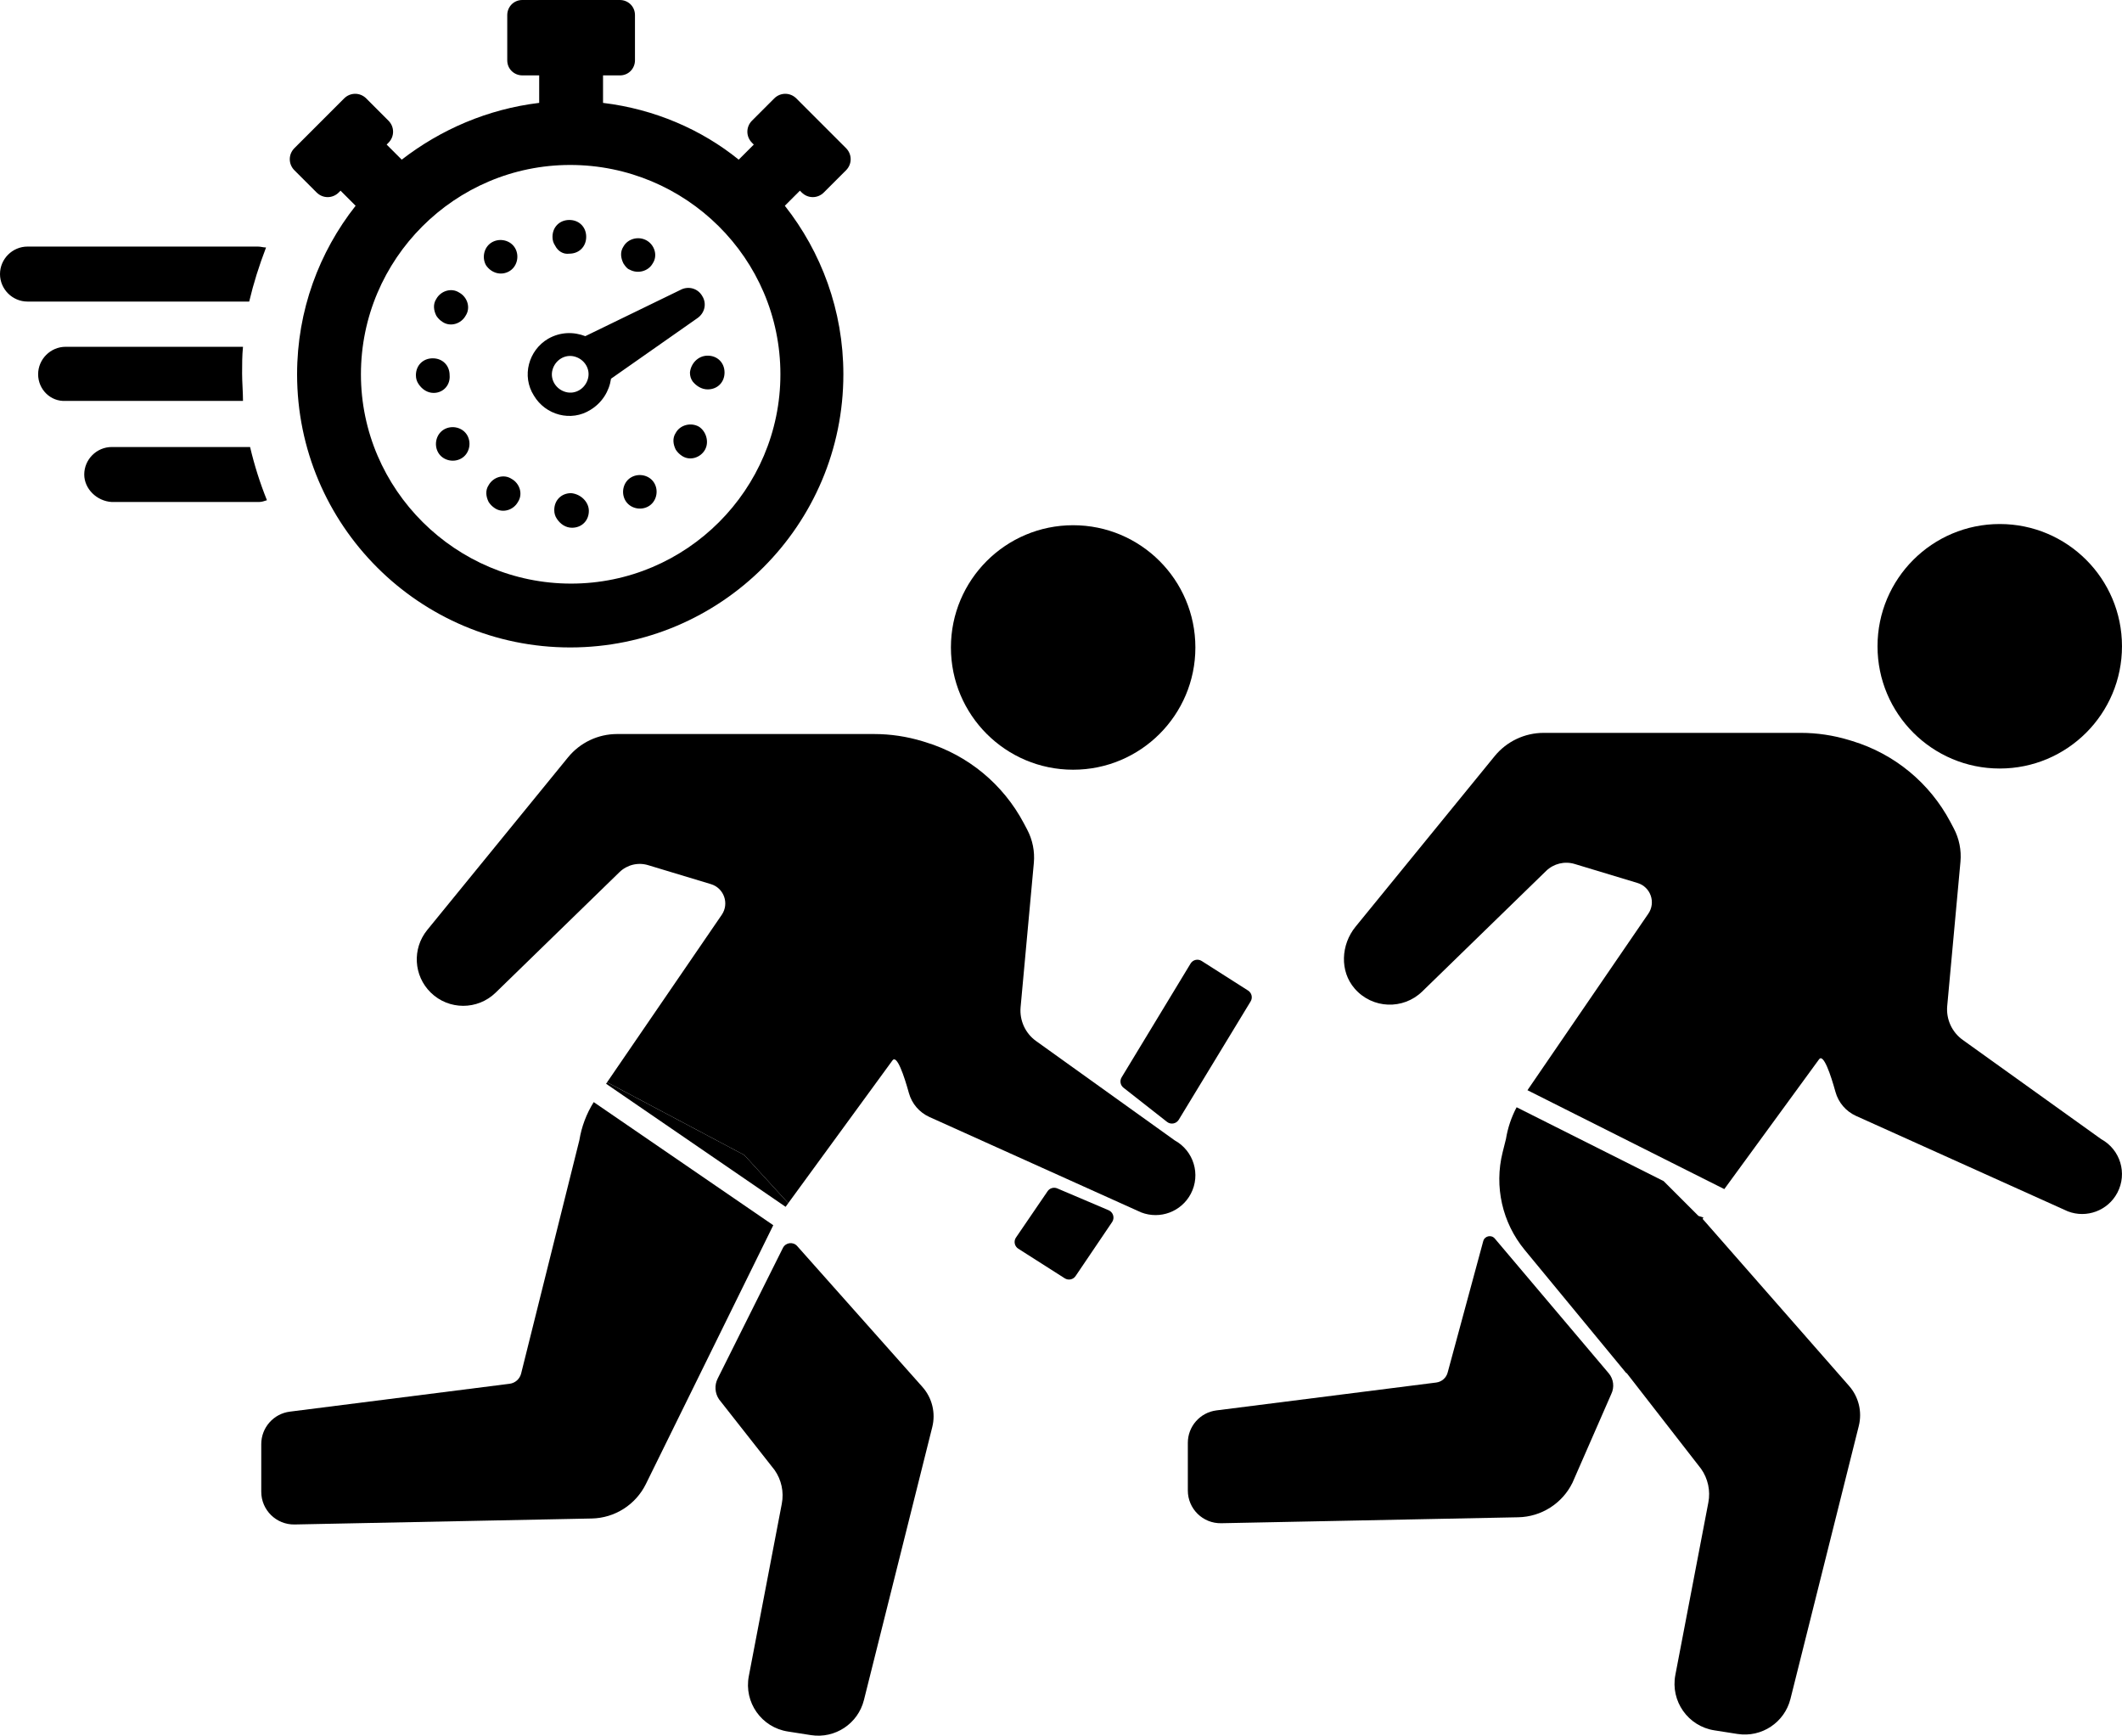 <?xml version="1.0" encoding="utf-8"?>
<!-- Generator: Adobe Illustrator 16.0.0, SVG Export Plug-In . SVG Version: 6.00 Build 0)  -->
<!DOCTYPE svg PUBLIC "-//W3C//DTD SVG 1.1//EN" "http://www.w3.org/Graphics/SVG/1.1/DTD/svg11.dtd">
<svg version="1.1" xmlns="http://www.w3.org/2000/svg" xmlns:xlink="http://www.w3.org/1999/xlink" x="0px" y="0px"
	 width="122.27px" height="100.001px" viewBox="0 0 122.27 100.001" enable-background="new 0 0 122.27 100.001"
	 xml:space="preserve">
<g id="Layer_1">
</g>
<g id="Layer_2">
	<g>
		<g>
			<path d="M34.747,5.928V4.344h0.971c0.511,0,0.869-0.408,0.869-0.869V0.869C36.587,0.358,36.178,0,35.718,0h-5.621
				c-0.511,0-0.869,0.41-0.869,0.869v2.605c0,0.512,0.409,0.869,0.869,0.869h0.971v1.584c-2.964,0.357-5.672,1.533-7.92,3.271
				L22.279,8.33l0.102-0.103c0.358-0.358,0.358-0.92,0-1.277l-1.277-1.278c-0.358-0.357-0.92-0.357-1.277,0l-2.862,2.862
				c-0.357,0.357-0.357,0.92,0,1.277l1.277,1.277c0.358,0.358,0.92,0.358,1.278,0l0.102-0.103l0.869,0.869
				c-2.095,2.657-3.373,6.029-3.373,9.709c0,8.687,7.052,15.738,15.738,15.738c8.687,0,15.739-7.052,15.739-15.738
				c0-3.68-1.278-7.052-3.373-9.709l0.869-0.869l0.102,0.103c0.358,0.358,0.92,0.358,1.277,0l1.278-1.277
				c0.357-0.357,0.357-0.92,0-1.277l-2.862-2.862c-0.358-0.357-0.919-0.357-1.277,0L43.332,6.95c-0.358,0.357-0.358,0.919,0,1.277
				l0.102,0.103l-0.869,0.868C40.419,7.461,37.711,6.285,34.747,5.928z M44.967,21.564c0,6.643-5.417,12.059-12.06,12.059
				s-12.11-5.416-12.11-12.059s5.417-12.06,12.059-12.06C39.5,9.505,44.967,14.871,44.967,21.564z M4.854,27.338
				c0-0.868,0.715-1.584,1.584-1.584h7.972c0.255,1.074,0.562,2.045,0.971,3.066c-0.153,0.051-0.307,0.102-0.46,0.102H6.438
				C5.57,28.871,4.854,28.156,4.854,27.338z M14.359,17.374H1.584C0.715,17.374,0,16.658,0,15.79s0.715-1.584,1.584-1.584H14.87
				c0.153,0,0.307,0.052,0.46,0.052C14.921,15.33,14.614,16.301,14.359,17.374z M2.197,21.564c0-0.869,0.715-1.584,1.584-1.584
				h10.22c-0.051,0.511-0.051,1.021-0.051,1.533c0,0.511,0.051,1.072,0.051,1.584H3.781C2.913,23.148,2.197,22.434,2.197,21.564z
				 M40.47,17.067c-0.255-0.46-0.817-0.612-1.277-0.357l-5.468,2.657c-0.664-0.256-1.431-0.256-2.146,0.152
				c-1.124,0.665-1.533,2.146-0.817,3.271c0.664,1.124,2.146,1.533,3.27,0.817c0.665-0.409,1.073-1.073,1.175-1.788l4.957-3.475
				C40.624,18.039,40.726,17.477,40.47,17.067z M33.878,21.82c-0.153,0.562-0.715,0.919-1.277,0.766
				c-0.562-0.152-0.92-0.715-0.767-1.277s0.716-0.92,1.278-0.766C33.674,20.695,34.032,21.258,33.878,21.82z M35.922,15.177
				c-0.153-0.306-0.204-0.664,0-0.971c0.256-0.46,0.869-0.613,1.329-0.357c0.46,0.255,0.665,0.868,0.358,1.328
				c-0.256,0.46-0.869,0.613-1.329,0.358C36.127,15.483,36.025,15.33,35.922,15.177z M31.988,14.154
				c-0.102-0.152-0.153-0.306-0.153-0.51c0-0.562,0.409-0.971,0.971-0.971s0.971,0.408,0.971,0.971c0,0.562-0.409,0.971-0.971,0.971
				C32.448,14.666,32.141,14.461,31.988,14.154z M33.93,29.434c0,0.562-0.409,0.971-0.971,0.971c-0.358,0-0.665-0.204-0.869-0.511
				c-0.103-0.153-0.153-0.308-0.153-0.511c0-0.562,0.409-0.971,0.971-0.971l0,0C33.47,28.463,33.93,28.922,33.93,29.434z
				 M37.711,27.85c0.255,0.459,0.102,1.072-0.358,1.328c-0.459,0.256-1.073,0.103-1.328-0.357l0,0
				c-0.256-0.46-0.103-1.073,0.357-1.328C36.842,27.236,37.456,27.39,37.711,27.85z M40.624,25.908
				c-0.255,0.459-0.869,0.664-1.329,0.357c-0.153-0.103-0.255-0.205-0.357-0.357c-0.153-0.307-0.205-0.664,0-0.971
				c0.255-0.461,0.869-0.613,1.329-0.358C40.675,24.834,40.879,25.447,40.624,25.908z M24.987,22.637
				c-0.357,0-0.664-0.203-0.869-0.51c-0.102-0.154-0.153-0.307-0.153-0.512c0-0.562,0.409-0.971,0.971-0.971
				s0.971,0.408,0.971,0.971C25.958,22.178,25.549,22.637,24.987,22.637z M26.929,25.09c0.255,0.46,0.102,1.073-0.358,1.328
				c-0.459,0.256-1.073,0.104-1.329-0.357l0,0c-0.255-0.459-0.102-1.072,0.358-1.328S26.674,24.63,26.929,25.09z M40.777,20.491
				c0.562,0,0.971,0.409,0.971,0.971c0,0.562-0.408,0.972-0.971,0.972c-0.357,0-0.664-0.205-0.869-0.461
				c-0.102-0.152-0.153-0.307-0.153-0.511C39.806,20.951,40.215,20.491,40.777,20.491z M25.141,18.191
				c-0.153-0.307-0.204-0.664,0-0.971c0.255-0.459,0.869-0.664,1.329-0.357c0.46,0.256,0.664,0.869,0.358,1.328l0,0
				c-0.256,0.461-0.869,0.664-1.329,0.357C25.345,18.447,25.243,18.346,25.141,18.191z M28.002,15.279L28.002,15.279
				c-0.256-0.46-0.103-1.073,0.357-1.328l0,0l0,0c0.46-0.256,1.073-0.103,1.329,0.357c0.255,0.459,0.102,1.072-0.358,1.328l0,0l0,0
				l0,0C28.871,15.893,28.309,15.738,28.002,15.279z M29.842,28.922c-0.255,0.461-0.869,0.664-1.329,0.358
				c-0.153-0.103-0.255-0.204-0.357-0.358c-0.153-0.307-0.205-0.664,0-0.971c0.255-0.459,0.869-0.664,1.328-0.357
				C29.944,27.85,30.148,28.463,29.842,28.922z"/>
		</g>
		<g>
			<path d="M45.935,71.791c-0.233-0.266-0.662-0.212-0.822,0.104l-3.762,7.533c-0.192,0.382-0.16,0.839,0.081,1.194
				l3.199,4.07c0.396,0.563,0.547,1.264,0.417,1.942l-1.901,9.933c-0.289,1.509,0.731,2.957,2.249,3.191l1.335,0.209
				c1.387,0.215,2.708-0.662,3.049-2.022l3.937-15.725c0.205-0.817-0.007-1.683-0.566-2.312L45.935,71.791z"/>
			<circle cx="61.835" cy="37.303" r="7.043"/>
			<circle cx="115.226" cy="37.234" r="7.043"/>
			<path d="M86.129,71.355c-0.202-0.238-0.59-0.148-0.666,0.156l-2.046,7.555c-0.078,0.312-0.34,0.545-0.66,0.586
				l-12.667,1.606c-0.942,0.12-1.647,0.921-1.647,1.87v2.745c0,1.056,0.867,1.906,1.923,1.885l17.115-0.343
				c1.33-0.026,2.536-0.793,3.123-1.986l2.236-5.111c0.194-0.395,0.137-0.867-0.148-1.202L86.129,71.355z"/>
			<path d="M95.858,68.047l-8.47-4.254c-0.302,0.57-0.51,1.187-0.614,1.826l-0.193,0.771
				c-0.492,1.97-0.02,4.056,1.271,5.621l5.861,7.107l0.009-0.02l4.296,5.527c0.397,0.563,0.547,1.266,0.417,1.942l-1.901,9.933
				c-0.289,1.508,0.731,2.956,2.249,3.191l1.335,0.209c1.387,0.215,2.708-0.662,3.049-2.023l3.937-15.724
				c0.204-0.817-0.008-1.683-0.566-2.312l-8.436-9.62l0.054-0.072l-0.291-0.096L95.858,68.047z"/>
			<path d="M63.879,69.726l-2.961-1.259c-0.206-0.086-0.445-0.013-0.565,0.177l-1.819,2.665
				c-0.137,0.213-0.073,0.498,0.14,0.633l2.676,1.705c0.213,0.137,0.498,0.074,0.633-0.14l2.105-3.112
				C64.239,70.156,64.14,69.838,63.879,69.726z"/>
			<path d="M68.607,55.504l-3.974,6.557c-0.126,0.199-0.083,0.462,0.104,0.607l2.509,1.969
				c0.211,0.165,0.522,0.112,0.668-0.115l4.142-6.819c0.137-0.214,0.073-0.497-0.14-0.633l-2.676-1.705
				C69.027,55.228,68.742,55.291,68.607,55.504z"/>
			<path d="M121.077,65.634l-7.985-5.722c-0.623-0.447-0.963-1.191-0.893-1.955l0.763-8.309
				c0.061-0.664-0.074-1.334-0.386-1.924l-0.196-0.37c-1.188-2.243-3.22-3.92-5.649-4.659l-0.186-0.057
				c-0.904-0.275-1.844-0.415-2.79-0.415H88.947c-1.096,0-2.133,0.493-2.826,1.342l-8.014,9.826
				c-0.842,1.032-0.924,2.56-0.051,3.565c1.021,1.176,2.797,1.231,3.892,0.168l7.138-6.945c0.436-0.424,1.066-0.578,1.647-0.402
				l3.623,1.095c0.75,0.227,1.065,1.118,0.622,1.766l-6.9,10.077l-0.065,0.096l8.708,4.375l2.634,1.322l5.449-7.463
				c0.26-0.402,0.688,0.898,0.957,1.867c0.17,0.613,0.604,1.118,1.184,1.38l12.202,5.497c1.086,0.42,2.315-0.042,2.857-1.074
				C122.588,67.604,122.174,66.234,121.077,65.634z"/>
			<path d="M33.384,65.688l-3.357,13.449c-0.079,0.312-0.341,0.545-0.66,0.586L16.701,81.33
				c-0.941,0.119-1.647,0.921-1.647,1.869v2.746c0,1.055,0.867,1.906,1.923,1.885l17.115-0.344c1.331-0.025,2.536-0.793,3.124-1.986
				l7.34-14.911l-10.346-7.093C33.792,64.164,33.51,64.908,33.384,65.688z"/>
			<path d="M67.686,65.701l-7.985-5.722c-0.624-0.446-0.963-1.19-0.894-1.954l0.763-8.309
				c0.061-0.664-0.073-1.333-0.386-1.924l-0.194-0.366c-1.188-2.244-3.221-3.923-5.65-4.663l-0.184-0.057
				c-0.905-0.275-1.846-0.416-2.792-0.416H35.556c-1.095,0-2.132,0.494-2.825,1.342l-8.114,9.948
				c-0.875,1.073-0.788,2.636,0.202,3.605c1.038,1.017,2.698,1.019,3.739,0.006l7.139-6.946c0.436-0.422,1.066-0.577,1.647-0.4
				l3.622,1.094c0.751,0.227,1.065,1.119,0.622,1.766l-6.607,9.648l7.903,4.191l2.535,2.775l5.995-8.211
				c0.26-0.402,0.688,0.898,0.957,1.867c0.17,0.613,0.603,1.118,1.184,1.38l12.202,5.497c1.088,0.42,2.317-0.043,2.858-1.074
				C69.197,67.672,68.784,66.303,67.686,65.701z"/>
			<polygon points="34.981,62.354 34.923,62.439 45.267,69.529 45.419,69.32 42.884,66.545 			"/>
		</g>
	</g>
</g>
</svg>
